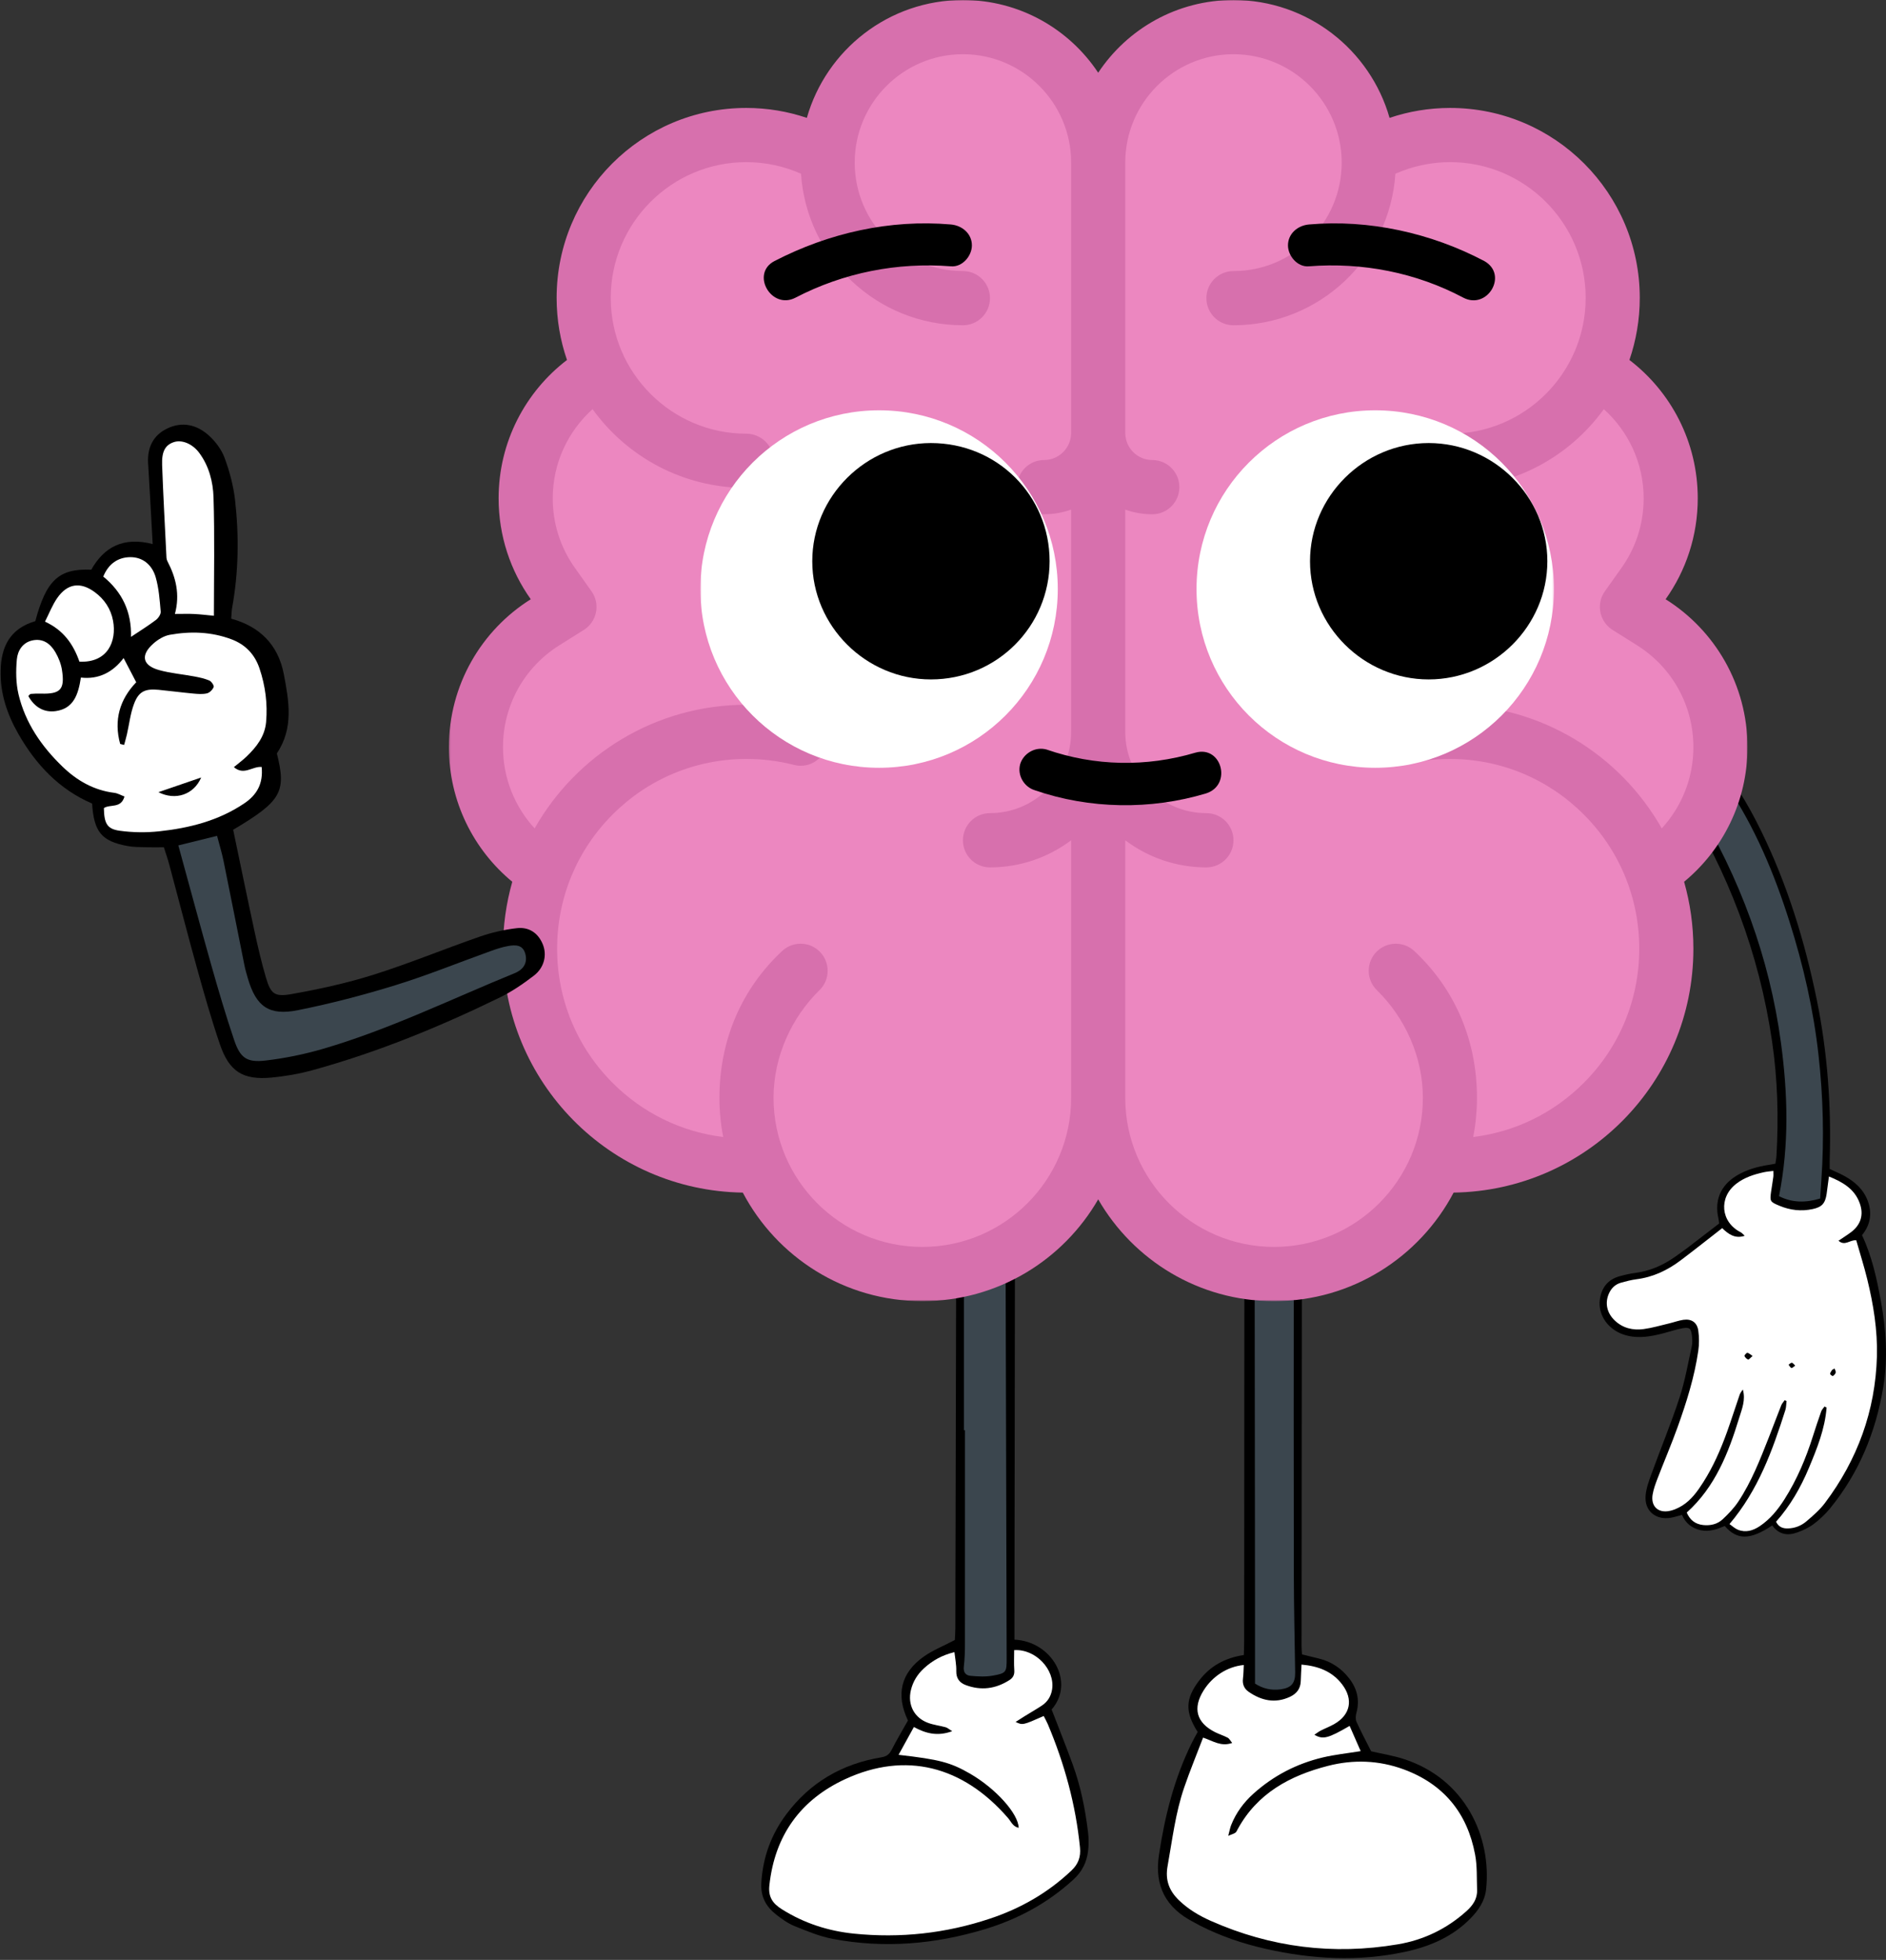 <svg width="1047" height="1088" viewBox="0 0 1047 1088" fill="none" xmlns="http://www.w3.org/2000/svg">
<rect x="0" y="0" width="1047" height="1088" fill="#333333" stroke="none"/>
<path d="M1045.47 770.086C1041.32 795.006 1031.98 817.772 1015.84 837.466C1013.2 840.682 1010.07 843.609 1006.75 846.104C1004.1 848.098 1000.92 849.554 997.783 850.692C992.456 852.641 987.553 851.92 983.833 846.817C971.573 854.977 964.375 855.045 957.48 847.112C953.289 848.902 948.88 850.487 944.106 849.456C939.234 848.417 935.718 845.55 933.733 840.947C931.513 841.539 929.679 842.138 927.792 842.494C919.207 844.079 912.774 838.748 913.547 830.14C913.918 826.06 915.411 822.018 916.836 818.105C921.958 804.045 927.694 790.167 932.354 775.956C935.4 766.658 937.082 756.913 939.196 747.32C939.62 745.325 939.491 743.126 939.211 741.101C938.688 737.37 937.862 736.688 934.013 737.355C930.535 737.969 927.156 739.16 923.731 740.055C916.798 741.883 909.842 743.187 902.682 741.268C893.127 738.713 886.868 730.242 888.171 721.225C889.111 714.756 892.642 710.251 899.128 708.462C901.931 707.696 904.773 707.028 907.652 706.657C915.714 705.61 922.89 702.562 929.49 697.958C931.861 696.298 934.256 694.622 936.574 692.87C942.484 688.365 948.357 683.815 954.388 679.181C954.259 678.286 954.184 677.339 953.979 676.421C951.683 666.441 955.085 658.205 963.814 652.783C969.406 649.317 975.612 647.626 982.045 646.617C983.128 646.451 984.227 646.246 985.591 646.003C985.795 644.494 986.114 643.099 986.189 641.68C987.425 620.371 986.849 599.152 983.742 578.009C976.566 528.981 959.253 483.699 932.967 441.747C930.482 437.78 927.77 433.958 924.913 430.25C921.882 426.337 922.011 422.674 924.701 418.723C926.557 416 928.648 413.634 931.732 412.254C935.006 410.806 938.446 410.335 941.492 412.353C944.704 414.438 947.94 416.728 950.501 419.519C961.7 431.782 970.133 445.918 977.408 460.728C992.153 490.699 1001.91 522.368 1008.57 555.008C1014.59 584.531 1016.7 614.372 1015.73 644.456C1015.69 645.889 1015.73 647.345 1015.73 648.93C1018.54 650.25 1021.36 651.425 1024.01 652.874C1029.8 656.082 1034.57 660.329 1036.91 666.752C1039.45 673.706 1038.26 680.053 1033.68 685.681C1039.19 697.359 1041.83 709.652 1044.11 722.006C1047.04 737.931 1048.16 754.009 1045.47 770.086Z" fill="black"/>
<path d="M956.062 681.779C959.595 685.174 963.226 687.79 968.555 686.013C967.808 685.357 967.158 684.495 966.305 684.045C955.224 678.423 953.956 664.837 963.822 657.178C968.389 653.616 973.748 651.915 979.304 650.709C980.867 650.374 982.467 650.259 984.46 650C984.46 651.221 984.573 652.266 984.445 653.295C984.09 656.034 983.607 658.734 983.214 661.465C982.467 666.904 982.618 667.163 987.812 669.337C993.775 671.832 999.92 672.557 1006.27 671.191C1011.41 670.085 1013.26 668.064 1014.04 662.739C1014.48 659.741 1014.84 656.728 1015.32 653.089C1023.05 656.24 1029.59 660.008 1032.45 668.025C1034.73 674.342 1033 679.925 1027.65 683.968C1025.49 685.601 1023.18 687.027 1020.63 688.751C1024.17 691.932 1026.87 688.21 1030.48 688.507C1032.48 695.533 1034.79 702.749 1036.58 710.095C1040.02 724.146 1042.34 738.403 1041.96 752.904C1041.12 783.188 1031.17 810.322 1013.07 834.396C1010.2 838.218 1006.43 841.445 1002.77 844.572C999.92 846.99 996.44 848.379 992.56 848.47C989.767 848.546 987.479 847.776 985.955 844.755C993.775 836.006 999.64 825.799 1004.2 814.876C1008.71 804.082 1013.11 793.196 1014.02 781.373C1013.63 781.182 1013.24 780.976 1012.87 780.785C1012.23 781.708 1011.37 782.532 1011.02 783.547C1009.4 788.116 1007.87 792.723 1006.4 797.354C1002.52 809.605 997.572 821.352 990.68 832.222C987.011 838.012 982.746 843.275 977.032 847.135C973.25 849.691 969.113 850.965 964.682 849.141C963.044 848.47 961.663 847.12 960.115 846.037C976.081 827.241 983.977 805.188 991.125 782.776C991.631 781.182 991.578 779.405 991.782 777.719C991.427 777.566 991.088 777.437 990.74 777.284C990.106 778.222 989.268 779.084 988.853 780.114C986.528 785.98 984.332 791.9 982.022 797.766C977.145 810.116 972.352 822.534 964.962 833.649C962.576 837.226 959.489 840.43 956.341 843.375C953.412 846.128 949.593 847.006 945.539 846.594C941.1 846.128 938.179 843.802 936.375 839.66C952.167 825.441 959.504 806.668 965.467 787.178C966.992 782.197 969.189 777.192 967.513 771.342C966.917 772.28 966.132 773.165 965.777 774.195C963.399 781.068 961.218 788.024 958.757 794.882C955.239 804.639 951.102 814.143 945.501 822.908C942.353 827.859 938.926 832.634 933.914 835.785C931.529 837.28 928.72 838.523 925.965 838.897C919.987 839.698 916.424 835.762 917.435 829.697C917.933 826.699 919.013 823.755 920.115 820.887C923.761 811.367 927.807 801.984 931.249 792.388C936.239 778.52 940.678 764.446 942.799 749.8C943.32 746.161 943.304 742.339 942.799 738.701C942.18 734.131 939.039 732.018 934.51 732.667C931.83 733.063 929.219 734.04 926.554 734.673C921.866 735.779 917.209 737.167 912.461 737.808C906.52 738.594 900.896 737.335 896.352 732.972C892.064 728.845 890.894 723.467 893.068 718.333C894.412 715.152 896.669 712.94 899.983 712.025C902.776 711.254 905.606 710.522 908.475 710.148C917.692 708.966 925.754 705.144 933.076 699.598C940.602 693.923 948.068 688.004 956.062 681.779ZM972.933 752.736C971.65 751.913 970.865 751.051 970.012 750.997C969.506 750.959 968.298 752.424 968.427 752.736C968.796 753.56 969.634 754.445 970.472 754.705C970.918 754.819 971.756 753.713 972.933 752.736ZM996.606 758.076C995.806 757.367 995.285 756.543 994.726 756.505C994.145 756.467 993.511 757.199 992.915 757.588C993.42 758.229 993.828 759.106 994.5 759.411C994.855 759.579 995.655 758.717 996.606 758.076ZM1018.41 759.67C1017.97 759.937 1017.52 760.197 1017.07 760.479C1016.68 761.188 1016.01 761.898 1015.98 762.653C1015.95 763.065 1017.3 764.003 1017.5 763.866C1018.19 763.439 1018.9 762.691 1019.09 761.936C1019.25 761.242 1018.67 760.418 1018.41 759.67Z" fill="white"/>
<path d="M1010.45 665.341C1002.43 667.73 994.907 667.745 987.592 664.021C993.32 635.414 992.481 607.175 988.695 578.959C982.317 531.46 965.859 487.452 941.171 446.436C937.385 440.141 932.708 434.359 928.249 428.487C927.017 426.859 926.7 425.524 927.282 423.677C929.292 417.323 935.556 413.47 941.005 415.581C942.72 416.252 944.398 417.526 945.554 418.951C949.99 424.454 954.516 429.896 958.453 435.746C974.171 459.115 984.932 484.783 993.373 511.461C1001.1 535.817 1006.78 560.611 1009.57 585.977C1012.11 608.954 1012.71 632.006 1011.12 655.081C1010.9 658.436 1010.69 661.768 1010.45 665.341Z" fill="#3B464E"/>
<mask id="mask0_256_110" style="mask-type:luminance" maskUnits="userSpaceOnUse" x="421" y="642" width="407" height="446">
<path d="M421.689 642.939H827.029V1088H421.689V642.939Z" fill="white"/>
</mask>
<g mask="url(#mask0_256_110)">
<path d="M824.994 1048.86C824.297 1055.27 820.811 1060.35 816.477 1064.81C806.459 1075.15 793.797 1080.54 780.051 1083.5C754.06 1089.09 728.16 1087.64 702.389 1081.79C689.81 1078.93 677.671 1074.8 666.153 1068.94C664.925 1068.31 663.728 1067.58 662.5 1066.95C647.36 1059.14 640.791 1047.07 643.367 1029.88C646.61 1008.16 651.915 987.135 661.682 967.396C662.637 965.445 663.743 963.562 664.887 961.459C657.757 950.315 658.007 942.981 665.774 932.816C671.836 924.875 679.944 920.373 690.507 918.733C690.56 916.372 690.666 913.874 690.681 911.376C690.734 829.628 690.78 747.895 690.833 666.139C690.833 663.763 690.765 661.372 690.916 659.011C691.462 650.607 696.448 644.913 704.132 643.812C711.671 642.734 719.12 647.41 721.492 655.124C722.409 658.1 722.772 661.349 722.772 664.484C722.735 747.622 722.636 830.752 722.545 913.874C722.545 915.241 722.682 916.615 722.788 918.391C726.031 919.196 729.236 919.963 732.449 920.767C739.239 922.46 744.717 926.226 748.968 931.7C753.356 937.348 754.932 943.641 753.03 950.732C752.605 952.319 752.386 954.376 753.03 955.773C755.546 961.353 758.448 966.743 761.191 972.202C766.965 973.515 773.019 974.494 778.824 976.324C813.749 987.378 828.101 1020.13 824.994 1048.86ZM595.499 979.475C591.779 969.279 587.732 959.197 583.807 948.986C597.038 933.841 583.845 911.103 563.158 910.215C563.158 907.489 563.158 905.166 563.158 902.836C563.28 823.653 563.378 744.471 563.484 665.289C563.484 662.7 563.363 660.119 563.143 657.568C562.204 646.963 555.444 642.066 545.131 644.397C534.871 646.72 531.014 651.632 530.984 662.412C530.961 666.777 530.878 671.142 530.878 675.523C530.711 751.729 530.537 827.935 530.347 904.141C530.347 906.639 530.128 909.114 530.075 910.405C523.626 913.791 517.852 916.083 512.919 919.553C500.09 928.587 497.203 940.734 504.046 955.09C501.06 960.397 497.817 965.84 494.93 971.465C493.619 974.047 492.012 975.079 489.148 975.557C467.522 979.148 449.73 989.45 436.537 1007.11C428.171 1018.31 423.511 1030.92 422.647 1045.08C422.162 1052.91 425.254 1058.45 431.005 1062.92C434.112 1065.33 437.424 1067.74 441.03 1069.19C447.972 1071.99 455.026 1074.95 462.316 1076.32C490.853 1081.74 519.019 1079.31 546.738 1070.93C565.204 1065.35 581.731 1056.42 596.015 1043.28C600.66 1038.99 603.251 1033.86 604.001 1027.81C604.449 1024.3 604.449 1020.64 604.017 1017.11C602.463 1004.28 599.94 991.637 595.499 979.475Z" fill="black"/>
</g>
<path d="M667.888 964.578C673.572 966.536 677.839 969.728 684.039 967.549C683.016 966.315 682.448 965.127 681.546 964.647C679.272 963.443 676.778 962.689 674.497 961.538C664.181 956.334 661.999 948.266 668.161 938.43C673.11 930.529 681.326 925.158 690.474 924.282C690.338 926.857 690.338 929.364 690.027 931.817C689.618 934.925 690.717 937.447 693.119 939.116C700.221 944.045 707.839 945.775 716.07 941.965C719.806 940.228 721.989 937.447 722.11 933.188C722.194 930.255 722.383 927.322 722.535 924.053C731.88 924.884 739.558 927.802 745.091 935.063C751.442 943.428 749.669 951.992 740.604 957.127C738.194 958.483 735.579 959.481 733.123 960.731C731.979 961.317 730.955 962.155 729.675 963.001C734.404 965.782 737.254 965.043 749.237 958.087C751.291 962.757 753.284 967.359 755.369 972.098C747.804 973.317 740.96 974.025 734.321 975.603C719.837 979.054 706.899 985.736 695.765 995.777C690.376 1000.64 686.169 1006.36 683.471 1013.13C682.857 1014.66 682.584 1016.36 681.849 1019.1C683.956 1018.22 684.994 1017.96 685.813 1017.38C686.412 1016.95 686.738 1016.11 687.109 1015.4C698.038 995.419 716.183 985.682 737.171 980.288C751.306 976.654 765.457 977.149 779.236 982.216C801.368 990.368 814.594 1006.41 818.899 1029.57C820.096 1035.94 819.755 1042.62 819.99 1049.15C820.18 1054.11 817.648 1057.71 814.086 1060.93C803.156 1070.75 790.4 1076.9 776.075 1079.33C740.225 1085.41 705.55 1081.1 672.223 1066.35C665.682 1063.45 659.558 1059.83 654.366 1054.76C649.038 1049.54 646.787 1043.68 648.166 1035.96C650.812 1021.28 652.524 1006.41 657.406 992.242C660.543 983.092 664.25 974.109 667.888 964.578ZM559.594 1009.22C534.408 980.136 502.62 972.258 469.362 987.572C444.517 999.008 430.078 1018.8 427.107 1046.69C426.425 1053.13 429.032 1056.7 433.951 1059.81C446.26 1067.59 459.714 1071.95 474.076 1073.41C499.816 1076.03 525.055 1073.27 549.642 1065.06C566.575 1059.42 581.786 1050.74 594.83 1038.36C598.522 1034.86 600.075 1030.91 599.545 1025.59C597.188 1001.79 590.935 979.092 581.688 957.142C581.021 955.58 580.164 954.087 579.414 952.594C567.749 957.744 567.749 957.744 563.808 955.893C565.771 954.635 567.325 953.607 568.932 952.632C572.123 950.651 575.42 948.799 578.542 946.704C581.65 944.609 583.477 941.554 584.06 937.843C585.781 926.91 574.904 915.246 563.005 916.038C563.005 919.695 562.815 923.436 563.073 927.147C563.263 929.668 562.429 931.337 560.413 932.64C552.727 937.569 544.587 938.621 536.068 935.405C532.687 934.118 530.755 931.68 530.876 927.611C530.975 924.145 530.224 920.655 529.838 917.135C523.069 918.804 517.711 921.722 512.898 926.148C509.298 929.463 506.804 933.47 505.675 938.255C503.765 946.346 507.471 953.592 515.24 956.426C518.362 957.576 521.758 957.95 525.002 958.849C525.942 959.1 526.73 959.877 528.602 961.028C520.356 964.068 513.8 962.224 507.335 958.704C504.394 964.045 501.665 968.989 498.831 974.147C521.538 976.723 527.753 978.383 538.539 984.616C552.674 992.791 565.294 1006.7 565.514 1014.66C562.308 1014.06 561.299 1011.2 559.594 1009.22Z" fill="white"/>
<path d="M696.713 934.603C696.713 920.388 696.729 906.784 696.713 893.195C696.645 816.709 696.553 740.215 696.469 663.729C696.469 663.133 696.454 662.537 696.469 661.963C696.622 654.72 701.182 649.838 707.622 650.004C713.864 650.163 719.166 656.252 718.959 662.914C718.669 673.153 718.257 683.384 718.241 693.623C718.173 753.547 718.15 813.494 718.257 873.419C718.287 891.746 718.723 910.081 718.998 928.408C719.082 934.309 716.981 936.964 710.938 937.794C705.881 938.481 701.098 937.455 696.713 934.603ZM535.705 793.937C535.705 833.165 535.728 872.415 535.69 911.643C535.69 916.17 535.605 920.727 535.055 925.217C534.696 928.31 536.102 930.023 538.669 930.279C542.779 930.672 547.065 930.913 551.091 930.196C558.753 928.838 558.868 928.189 558.837 920.433C558.577 835.851 558.371 751.269 558.165 666.709C558.165 664.544 558.577 662.371 558.44 660.213C557.958 652.728 552.863 648.865 546.018 650.804C537.378 653.256 535.086 655.889 535.109 665.004C535.124 707.997 535.109 750.967 535.109 793.952C535.315 793.937 535.499 793.937 535.705 793.937Z" fill="#3B464E"/>
<path d="M939.406 359.791L909.266 334.975L920.559 286.153L926.214 259.662L882.919 200.322L892.319 168.595L881.019 114.408L837.724 72.058H781.244C781.244 72.058 749.25 89.395 758.643 72.058C768.066 54.697 711.578 20.553 711.578 20.553H687.108L629.685 42.354L616.128 53.379L572.255 20H528.945L495.051 20.553L465.496 53.379L460.769 72.058H429.163L395.276 87.061L342.55 103.807L333.134 145.143L325.603 205.096L297.355 237.331V274.665L314.865 327.648L297.355 350.948L271 382.873V441.06L297.355 483.282V534.923L331.25 613.775C331.25 613.775 382.091 640.069 389.622 643.805C397.146 647.571 410.331 643.805 410.331 643.805L451.749 688.861L491.289 702H521.422L581.671 675.729L616.12 649.435L631.182 683.23L690.862 702H721.002L766.189 692.627L796.861 638.174L813.253 643.805L867.864 632.544L907.412 592.656L922.459 527.421V483.282L947.477 454.904L962 405.378L939.406 359.791Z" fill="#EC87C0"/>
<mask id="mask1_256_110" style="mask-type:luminance" maskUnits="userSpaceOnUse" x="249" y="0" width="722" height="723">
<path d="M249.176 0H970.137V722.312H249.176V0Z" fill="white"/>
</mask>
<g mask="url(#mask1_256_110)">
<path d="M970.106 414.792C970.106 380.158 951.957 349.761 924.655 332.657C935.893 316.85 942.493 297.522 942.493 276.644C942.493 245.328 927.626 217.482 904.567 199.831C908.257 189.028 910.303 177.458 910.303 165.379C910.303 107.135 863.156 59.922 805.028 59.922C793.275 59.922 781.969 61.866 771.406 65.434C760.631 27.649 725.911 0.008 684.749 0.008C653.393 0.008 625.803 16.034 609.655 40.373C593.508 16.034 565.902 0.008 534.562 0.008C493.4 0.008 458.68 27.649 447.912 65.434C437.349 61.866 426.043 59.922 414.267 59.922C356.132 59.922 309.007 107.135 309.007 165.379C309.007 177.458 311.038 189.028 314.759 199.831C291.693 217.482 276.803 245.328 276.803 276.644C276.803 297.522 283.418 316.85 294.648 332.657C267.353 349.761 249.205 380.158 249.205 414.792C249.205 444.878 262.898 471.745 284.388 489.495C281.038 501.308 279.235 513.758 279.235 526.657C279.235 600.76 338.651 660.94 412.358 662.041C431.234 697.882 468.781 722.304 512.033 722.304C553.763 722.304 590.196 699.559 609.655 665.791C629.115 699.559 665.54 722.304 707.277 722.304C750.53 722.304 788.085 697.882 806.968 662.041C880.667 660.94 940.076 600.76 940.076 526.657C940.076 513.758 938.272 501.308 934.923 489.495C956.398 471.745 970.106 444.878 970.106 414.792ZM512.033 692.195C466.477 692.195 429.43 655.072 429.43 609.445C429.43 586.305 439.561 564.745 454.883 549.713C457.71 546.98 459.46 543.161 459.46 538.91C459.46 530.597 452.739 523.878 444.449 523.878C440.357 523.878 436.636 525.51 433.931 528.175C412.002 548.764 399.385 576.96 399.385 609.445C399.385 616.877 400.113 624.15 401.492 631.18C378.297 628.356 356.845 617.933 340.068 601.117C320.215 581.234 309.28 554.777 309.28 526.657C309.28 498.506 320.215 472.057 340.068 452.174C359.929 432.268 386.329 421.313 414.411 421.313C423.361 421.313 432.135 422.414 440.584 424.57C441.827 424.904 443.115 425.102 444.449 425.102C452.739 425.102 459.46 418.36 459.46 410.047C459.46 402.706 454.216 396.602 447.275 395.281C436.743 392.632 425.748 391.219 414.411 391.219C363.998 391.219 320.025 418.884 296.792 459.864C285.903 447.983 279.235 432.154 279.235 414.784C279.235 391.645 290.95 370.479 310.591 358.157L324.375 349.518C328.451 346.83 331.149 342.199 331.149 336.931C331.149 333.735 330.134 330.736 328.421 328.314L319.116 315.195C311.091 303.914 306.848 290.575 306.848 276.644C306.848 257.005 315.395 239.323 328.952 227.138C348.07 253.611 379.153 270.844 414.267 270.844C422.565 270.844 429.43 264.103 429.43 255.79C429.43 247.477 422.61 240.758 414.313 240.758C372.841 240.758 339.052 206.944 339.052 165.372C339.052 123.822 372.795 90.008 414.275 90.008C425.088 90.008 435.363 92.324 444.669 96.439C447.821 143.439 486.868 180.555 534.562 180.555C542.859 180.555 549.58 173.837 549.58 165.501C549.58 157.195 542.859 150.469 534.562 150.469C501.44 150.469 474.486 123.465 474.486 90.266C474.486 57.098 501.432 30.094 534.562 30.094C567.691 30.094 594.637 57.098 594.637 90.266V240.758H594.614C594.394 248.843 587.764 255.372 579.61 255.372C571.32 255.372 564.599 262.114 564.599 270.427C564.599 278.74 571.32 285.481 579.61 285.481C584.884 285.481 589.946 284.555 594.637 282.9V406.274C594.637 431.16 574.42 451.392 549.58 451.392C541.283 451.392 534.562 458.141 534.562 466.454C534.562 474.759 541.283 481.508 549.58 481.508C566.493 481.508 582.088 475.906 594.637 466.454V609.445C594.637 655.072 557.575 692.195 512.033 692.195ZM922.518 459.864C899.286 418.884 855.32 391.227 804.899 391.227C793.563 391.227 782.568 392.639 772.028 395.281C765.094 396.602 759.835 402.713 759.835 410.047C759.835 418.36 766.572 425.102 774.862 425.102C776.211 425.102 777.484 424.904 778.711 424.578C787.16 422.414 795.965 421.313 804.899 421.313C832.974 421.313 859.374 432.268 879.243 452.174C899.104 472.057 910.023 498.506 910.023 526.657C910.023 554.784 899.104 581.234 879.243 601.117C862.451 617.933 841.022 628.364 817.834 631.18C819.198 624.15 819.926 616.877 819.926 609.453C819.926 576.96 807.317 548.764 785.379 528.183C782.674 525.51 778.961 523.878 774.862 523.878C766.572 523.878 759.835 530.604 759.835 538.91C759.835 543.169 761.601 546.98 764.412 549.713C779.749 564.745 789.896 586.305 789.896 609.453C789.896 655.079 752.841 692.195 707.277 692.195C661.736 692.195 624.674 655.079 624.674 609.453V466.454C637.223 475.913 652.825 481.516 669.723 481.516C678.035 481.516 684.749 474.767 684.749 466.454C684.749 458.149 678.035 451.399 669.723 451.399C644.899 451.399 624.674 431.167 624.674 406.282V282.908C629.372 284.563 634.434 285.489 639.685 285.489C647.983 285.489 654.712 278.74 654.712 270.434C654.712 262.121 647.983 255.38 639.685 255.38C631.547 255.38 624.917 248.851 624.697 240.766H624.674V90.274C624.674 57.098 651.635 30.102 684.749 30.102C717.863 30.102 744.832 57.098 744.832 90.274C744.832 123.473 717.863 150.477 684.749 150.477C676.452 150.477 669.723 157.195 669.723 165.508C669.723 173.837 676.452 180.563 684.749 180.563C732.45 180.563 771.497 143.439 774.642 96.446C783.955 92.324 794.23 90.008 805.028 90.008C846.523 90.008 880.273 123.822 880.273 165.379C880.273 206.944 846.477 240.766 804.983 240.766C796.693 240.766 789.896 247.484 789.896 255.797C789.896 264.103 796.761 270.852 805.028 270.852C840.143 270.852 871.256 253.611 890.352 227.138C903.908 239.331 912.463 257.012 912.463 276.652C912.463 290.583 908.22 303.914 900.187 315.203L890.882 328.314C889.162 330.743 888.154 333.742 888.154 336.931C888.154 342.199 890.859 346.83 894.928 349.518L908.72 358.165C928.346 370.486 940.076 391.645 940.076 414.792C940.076 432.154 933.407 447.983 922.518 459.864Z" fill="#D770AD"/>
</g>
<mask id="mask2_256_110" style="mask-type:luminance" maskUnits="userSpaceOnUse" x="388" y="227" width="475" height="201">
<path d="M388.799 227.031H862.663V427.211H388.799V227.031Z" fill="white"/>
</mask>
<g mask="url(#mask2_256_110)">
<path d="M587.218 326.992C587.218 381.858 542.866 426.217 488.012 426.217C433.15 426.217 388.799 381.858 388.799 326.992C388.799 272.126 433.15 227.768 488.012 227.768C542.866 227.768 587.218 272.126 587.218 326.992ZM763.457 227.768C708.595 227.768 664.244 272.126 664.244 326.992C664.244 381.858 708.595 426.217 763.457 426.217C818.311 426.217 862.663 381.858 862.663 326.992C862.663 272.126 818.311 227.768 763.457 227.768Z" fill="white"/>
</g>
<path d="M669.539 440.444C638.64 449.732 604.826 449.151 574.517 438.7C568.681 436.963 564.601 430.574 566.349 424.186C568.098 418.379 574.517 414.316 580.929 416.061C607.74 425.349 636.308 425.93 663.703 417.797C678.282 413.735 684.111 435.8 669.539 440.444ZM582.677 311.556C582.677 274.977 553.526 245.949 516.798 245.949C480.653 245.949 450.927 275.558 450.927 311.556C450.927 347.554 480.653 377.163 516.798 377.163C553.526 377.163 582.677 347.554 582.677 311.556ZM793.121 245.949C756.976 245.949 727.25 275.558 727.25 311.556C727.25 347.554 756.976 377.163 793.121 377.163C829.266 377.163 859 347.554 859 311.556C859 275.558 829.266 245.949 793.121 245.949ZM527.873 147.833C534.292 148.415 539.538 142.026 539.538 136.219C539.538 129.831 534.292 125.186 527.873 124.613C494.067 121.705 460.253 129.257 429.937 144.926C416.531 151.896 428.188 172.217 441.601 165.247C468.413 151.314 498.147 145.507 527.873 147.833ZM812.363 165.247C825.769 172.217 837.426 152.477 824.021 144.926C794.287 129.257 759.898 121.705 726.667 124.613C720.256 125.186 715.01 129.831 715.01 136.219C715.01 142.026 720.256 148.415 726.667 147.833C756.393 145.507 786.127 151.314 812.363 165.247Z" fill="black"/>
<mask id="mask3_256_110" style="mask-type:luminance" maskUnits="userSpaceOnUse" x="0" y="234" width="304" height="367">
<path d="M0 234.807H303.262V600.183H0V234.807Z" fill="white"/>
</mask>
<g mask="url(#mask3_256_110)">
<path d="M296.35 541.628C290.5 546.115 284.287 550.389 277.687 553.615C244.095 570.014 209.572 584.157 173.495 594.087C166.092 596.129 158.393 597.458 150.732 598.187C134.902 599.675 127.257 594.892 122.096 579.761C117.398 566.028 113.412 552.029 109.525 538.045C104.152 518.769 99.189 499.372 93.991 480.028C93.165 476.954 92.104 473.955 90.975 470.341C87.603 470.341 84.458 470.425 81.291 470.326C77.76 470.212 74.16 470.296 70.728 469.643C56.383 466.94 52.155 461.854 51.124 446.07C32.946 438.281 19.89 424.464 10.084 407.223C3.916 396.367 0.029 384.82 0.34 372.18C0.643 359.061 5.515 348.934 19.602 344.819C25.702 321.975 32.764 315.477 50.67 316.259C57.853 303.474 68.697 297.864 84.761 302.032C84.276 293.301 83.86 285.345 83.405 277.389C83.019 270.617 82.572 263.845 82.215 257.073C81.761 248.532 84.905 241.761 92.688 237.942C101.137 233.789 109.267 235.74 115.936 241.745C119.626 245.086 122.983 249.572 124.695 254.203C127.454 261.689 129.583 269.645 130.485 277.571C132.743 297.56 132.47 317.587 128.855 337.478C128.567 339.049 128.583 340.689 128.37 343.46C144.018 347.704 154.392 357.748 157.559 374.237C160.431 389.238 163.091 404.308 153.687 418.224C159.105 439.64 156.203 444.727 129.439 460.624C133.372 479.398 137.229 498.271 141.313 517.099C143.147 525.602 145.117 534.127 147.572 542.471C150.217 551.49 152.202 553.517 161.492 551.9C176.95 549.174 192.424 545.803 207.374 541.089C227.288 534.803 246.649 526.786 266.396 519.931C272.989 517.646 279.975 516.044 286.901 515.254C293.547 514.487 298.722 517.797 301.351 524.273C303.746 530.202 302.147 537.187 296.35 541.628Z" fill="black"/>
</g>
<path d="M99 469.301C105.897 467.594 112.651 465.933 120.502 464C121.797 468.961 123.182 473.439 124.114 478C128.036 497.211 131.791 516.452 135.66 535.678C136.16 538.193 136.879 540.669 137.606 543.139C142.171 558.74 149.296 564.026 165.445 560.764C183.661 557.109 201.749 552.389 219.511 546.907C237.296 541.417 254.589 534.356 272.146 528.051C275.462 526.858 278.847 525.703 282.299 525.121C286.183 524.479 290.234 524.381 291.619 529.471C292.823 533.903 291.15 537.513 286.895 539.703C286.607 539.854 286.312 539.982 286.009 540.111C250.621 554.549 216.21 571.464 179.391 582.217C168.958 585.261 158.177 587.473 147.395 588.727C137.015 589.935 133.366 587.307 130.019 577.445C125.371 563.762 121.297 549.875 117.345 535.965C111.152 514.051 105.254 492.053 99 469.301Z" fill="#3B464E"/>
<path d="M145.258 425.758C146.181 435.099 142.573 441.307 135.517 446.035C121.202 455.65 105.071 459.69 88.357 461.484C81.112 462.263 73.595 462.164 66.38 461.156C59.377 460.179 57.827 457.047 57.668 448.593C61.094 446.256 67.137 449.028 69.103 442.17C67.212 441.468 65.382 440.36 63.431 440.116C52.095 438.711 42.755 433.365 34.655 425.545C23.062 414.333 14.032 401.328 10.266 385.389C8.814 379.211 8.769 372.483 9.344 366.106C9.782 361.287 12.474 356.705 17.98 355.513C23.871 354.245 28.008 357.323 30.776 362.096C32.515 365.098 33.899 368.572 34.413 371.994C36.062 382.762 33.566 385.343 22.79 385.046C20.876 385 18.963 385.03 17.057 385.206C16.596 385.259 16.172 385.977 15.726 386.382C19.122 392.591 24.499 395.692 30.973 394.745C40.842 393.309 43.436 385.695 44.903 376.133C54.734 377.271 62.66 373.216 68.619 365.296C71.1 370.054 73.27 374.224 75.622 378.737C66.441 388.291 63.076 399.831 66.713 412.982C67.439 413.157 68.18 413.341 68.906 413.532C69.421 411.592 70.003 409.652 70.449 407.697C71.742 402.03 72.37 396.127 74.397 390.75C77.006 383.808 80.545 382.212 88.055 382.93C94.445 383.549 100.82 384.412 107.211 385C109.759 385.244 112.444 385.473 114.879 384.9C116.377 384.557 118.018 382.877 118.615 381.395C118.933 380.601 117.42 378.317 116.278 377.813C113.669 376.668 110.803 376.064 107.982 375.53C101.365 374.277 94.574 373.75 88.13 371.925C79.048 369.336 77.936 363.662 85.075 357.323C87.631 355.04 90.997 352.97 94.279 352.39C105.812 350.335 117.307 350.694 128.469 354.879C136.198 357.781 141.409 363.188 144.056 371.047C147.308 380.708 148.623 390.682 147.723 400.839C147.028 408.743 142.407 414.639 136.969 419.893C134.92 421.864 132.621 423.559 129.838 425.858C135.472 430.692 139.995 425.316 145.258 425.758ZM87.941 439.757C97.342 444.53 107.551 441.239 111.688 431.608C103.505 434.411 96.359 436.87 87.941 439.757ZM118.532 276.05C118.26 267.428 116.006 258.676 110.606 251.405C106.84 246.319 100.934 243.929 96.457 245.456C91.783 247.037 89.726 250.527 89.998 258.118C90.596 274.63 91.511 291.141 92.32 307.652C92.381 308.935 92.335 310.371 92.895 311.448C97.644 320.49 100.011 329.975 97.1 340.812C101.637 340.812 104.783 340.682 107.922 340.85C111.416 341.026 114.894 341.469 118.744 341.828C118.759 319.337 119.205 297.678 118.532 276.05ZM62.773 344.646C61.563 338.047 57.971 332.633 52.564 328.677C44.661 322.873 37.461 323.85 31.789 331.953C29.105 335.794 27.395 340.323 24.968 345.089C35.223 349.808 40.698 357.568 44.093 367.312C59.907 368.03 64.83 355.857 62.773 344.646ZM86.573 344.142C87.903 343.126 89.34 340.995 89.212 339.498C88.645 333.091 88.198 326.538 86.421 320.413C84.478 313.693 79.328 309.164 72.173 309.294C65.412 309.409 60.194 313.044 57.328 320.07C67.825 328.639 73.096 339.628 72.725 353.543C77.747 350.205 82.3 347.364 86.573 344.142Z" fill="white"/>
</svg>
